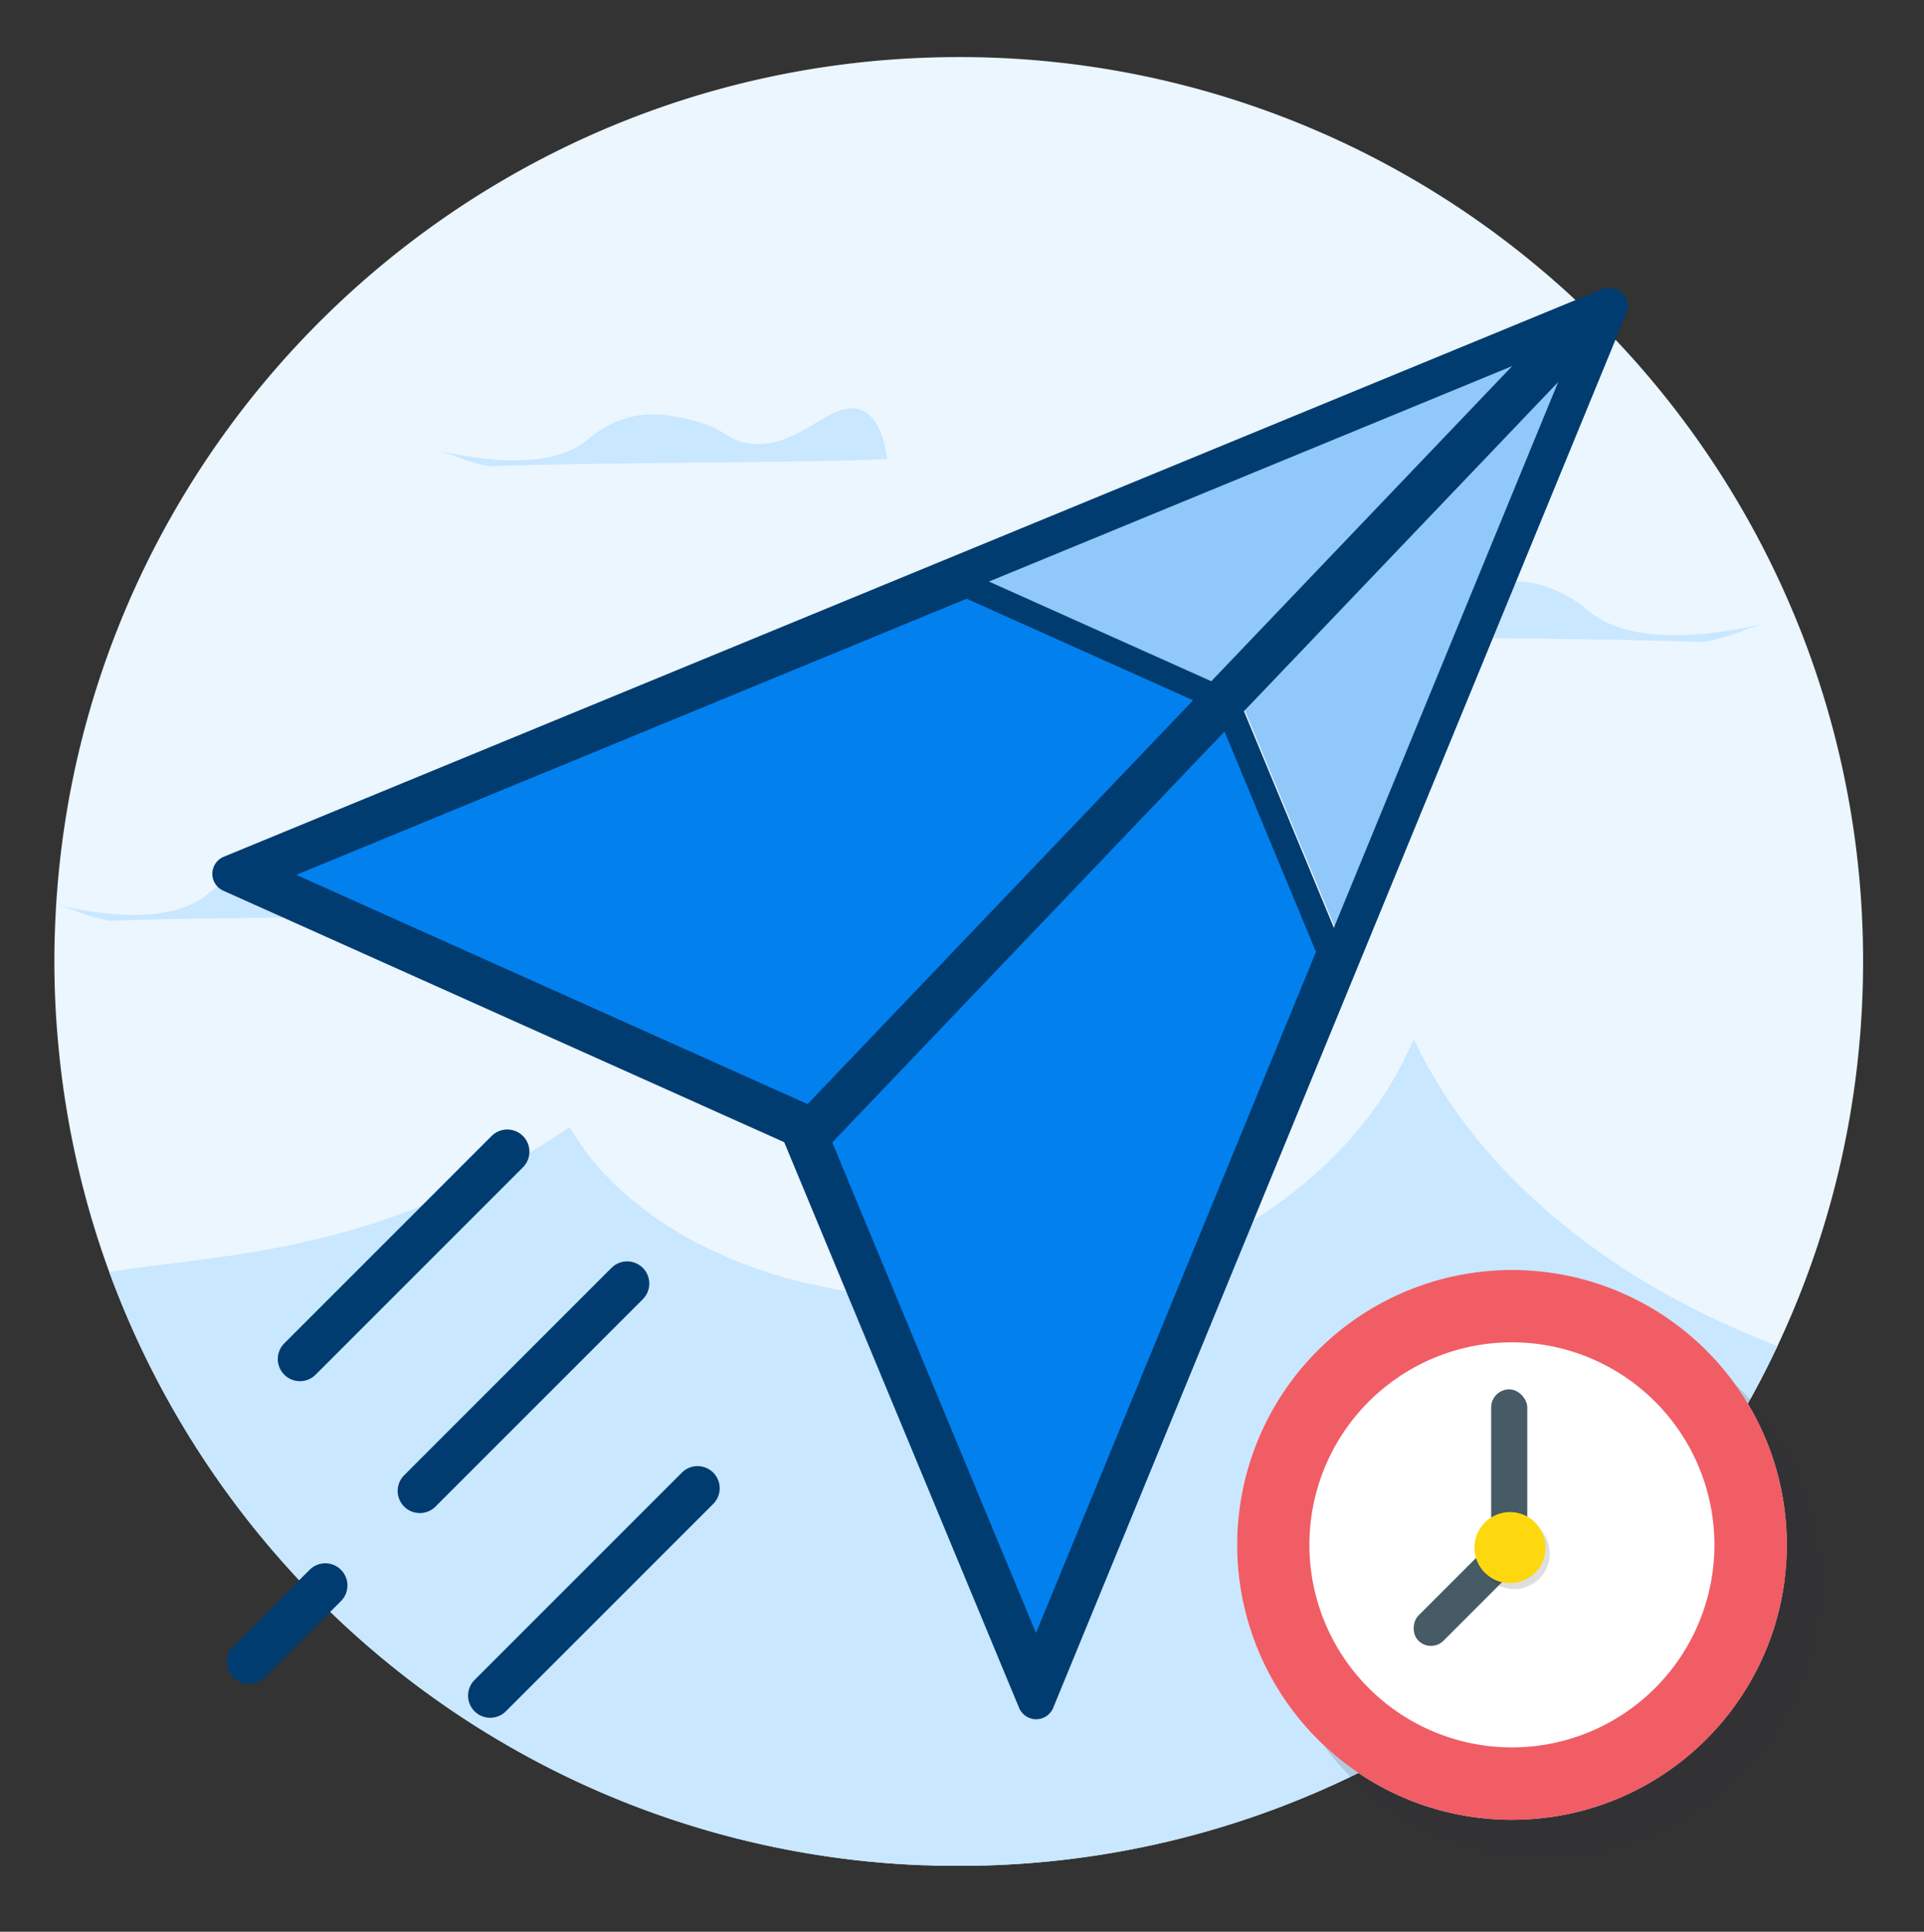 <svg xmlns="http://www.w3.org/2000/svg" viewBox="0 0 521.14 523.15"><rect x="0" y="0" width="521.14" height="523.15" fill="#333333" stroke="none"/><defs><style>.cls-1{fill:#ebf6ff;}.cls-2{fill:#c9e7ff;}.cls-3{fill:#0280ee;}.cls-4{fill:#003c70;}.cls-5{fill:#8fc8f9;}.cls-6,.cls-7{fill:none;stroke:#003c70;}.cls-6{stroke-linejoin:round;stroke-width:10px;}.cls-7{stroke-linecap:round;stroke-miterlimit:10;stroke-width:12px;}.cls-8{fill:#2f2e41;opacity:0.16;isolation:isolate;}.cls-9{fill:#fff;}.cls-10{fill:#f05d65;}.cls-11{fill:#465b65;}.cls-12{fill:#fdd80e;}</style></defs><g id="Layer_1" data-name="Layer 1"><path class="cls-1" d="M504.64,260.38c0,7.72-.35,15.37-1.06,22.9a243,243,0,0,1-22.13,81.26c-38.22,81.22-119.73,138-214.79,140.68-.83,0-1.65,0-2.48.06-1.49,0-3,0-4.47,0s-2.86,0-4.29,0c-.91,0-1.82,0-2.72-.07l-2.1-.07-.68,0a243.5,243.5,0,0,1-115.78-34.4q-8.1-4.82-15.76-10.26l-.83-.59c-.87-.61-1.74-1.25-2.6-1.87A246,246,0,0,1,29.6,344.51a241.21,241.21,0,0,1-9.26-32,244.66,244.66,0,0,1-4.61-30.26q-1-10.81-1-21.89,0-5.91.29-11.74.15-3.37.41-6.72c.1-1.34.2-2.68.33-4,.72-8,1.84-15.88,3.31-23.64C40.68,101.05,140.2,15.46,259.71,15.46A243.92,243.92,0,0,1,414.9,70.89q8.94,7.33,17.14,15.47,5.38,5.3,10.4,10.92a245.44,245.44,0,0,1,44.33,71.12h0c.66,1.6,1.3,3.22,1.91,4.84A244,244,0,0,1,504.64,260.38Z"/><path class="cls-2" d="M481.45,364.54c-38.22,81.22-119.73,138-214.79,140.68-.83,0-1.65,0-2.48.06-1.49,0-3,0-4.47,0s-2.86,0-4.29,0c-.91,0-1.82,0-2.72-.07l-2.1-.07-.68,0a243.5,243.5,0,0,1-115.78-34.4q-8.1-4.82-15.76-10.26l-.83-.59c-.87-.61-1.74-1.25-2.6-1.87A246,246,0,0,1,29.6,344.51c14.49-2.44,31.74-3.49,51.49-7.84a206.58,206.58,0,0,0,73.25-31.45c2.71,4.94,16.82,28.93,58.49,40.87a184.56,184.56,0,0,0,62.93,5.59c49.3-4.6,91.33-32.58,107.17-70.27,6.37,13.49,18.69,33.5,44.23,53.21C445.58,348.84,464.28,357.82,481.45,364.54Z"/><path class="cls-2" d="M29.49,249.37c32-1.15,75.9-.77,107.86-1.93-1.23-8.86-4.13-12-6.76-13.2-8.33-3.68-17.52,11.44-31.43,8.8-5.6-1.06-5.33-3.74-14.62-6.13-4-1-10.24-2.56-17.13-.78a29,29,0,0,0-11.48,6.28c-6.08,4.78-18,8.19-43.38,2.05C22.19,246.61,19.84,247.22,29.49,249.37Z"/><path class="cls-2" d="M132.43,126.29c32-1.16,75.91-.78,107.87-1.93-1.23-8.86-4.13-12-6.76-13.2-8.33-3.68-17.52,11.44-31.43,8.8-5.6-1.06-5.33-3.74-14.62-6.13-4-1-10.24-2.56-17.13-.79a29,29,0,0,0-11.48,6.29c-6.08,4.78-17.95,8.19-43.38,2C125.14,123.52,122.79,124.14,132.43,126.29Z"/><path class="cls-2" d="M461.58,173.89c-37.48-1.35-89-.9-126.5-2.25,1.45-10.39,4.85-14.13,7.93-15.49,9.77-4.31,20.55,13.42,36.86,10.32,6.57-1.24,6.25-4.38,17.15-7.19,4.64-1.19,12-3,20.09-.92a34.08,34.08,0,0,1,13.46,7.38c7.13,5.6,21.05,9.6,50.88,2.39C470.14,170.65,472.89,171.37,461.58,173.89Z"/><path class="cls-3" d="M219.5,304.24a3.47,3.47,0,0,0-1.8-1.85L71.38,236.79l190.5-78.44L332,189.78l28.24,68L280.63,451.44Z"/><path class="cls-4" d="M261.82,162.15,329.3,192.4l27.15,65.39L280.61,442.27,222.73,302.9a7,7,0,0,0-3.6-3.71L80.24,236.93l181.58-74.78m.12-7.61L62.52,236.65l153.75,68.93,64.37,155L364,257.78l-29.33-70.63-72.75-32.61Z"/><polygon class="cls-5" points="364.56 258.32 335.23 187.69 262.47 155.08 436.45 83.44 364.56 258.32"/><polygon class="cls-6" points="62.51 236.65 435.91 82.9 280.65 460.61 216.27 305.58 62.51 236.65"/><line class="cls-7" x1="137.4" y1="311.89" x2="81.24" y2="368.05"/><line class="cls-7" x1="426.94" y1="89.66" x2="219.94" y2="306.45"/><line class="cls-7" x1="188.94" y1="403.05" x2="132.78" y2="459.21"/><line class="cls-7" x1="169.87" y1="347.61" x2="113.71" y2="403.77"/><line class="cls-7" x1="88.11" y1="429.37" x2="67.45" y2="450.03"/><path class="cls-8" d="M418.63,354.32a74.44,74.44,0,1,0,74.44,74.44A74.44,74.44,0,0,0,418.63,354.32Z"/><circle class="cls-9" cx="409.52" cy="418.38" r="74.44"/><path class="cls-10" d="M409.52,343.94A74.45,74.45,0,1,0,484,418.38,74.44,74.44,0,0,0,409.52,343.94Zm0,129.29a54.85,54.85,0,1,1,54.85-54.85A54.85,54.85,0,0,1,409.52,473.23Z"/><rect class="cls-11" x="403.9" y="376.27" width="9.78" height="44.02" rx="4.89"/><rect class="cls-11" x="392.63" y="412.34" width="9.62" height="37.48" rx="4.81" transform="translate(373.66 1016.93) rotate(-135)"/><circle class="cls-8" cx="410.14" cy="420.73" r="9.63"/><circle class="cls-12" cx="409" cy="419.13" r="9.63"/></g></svg>